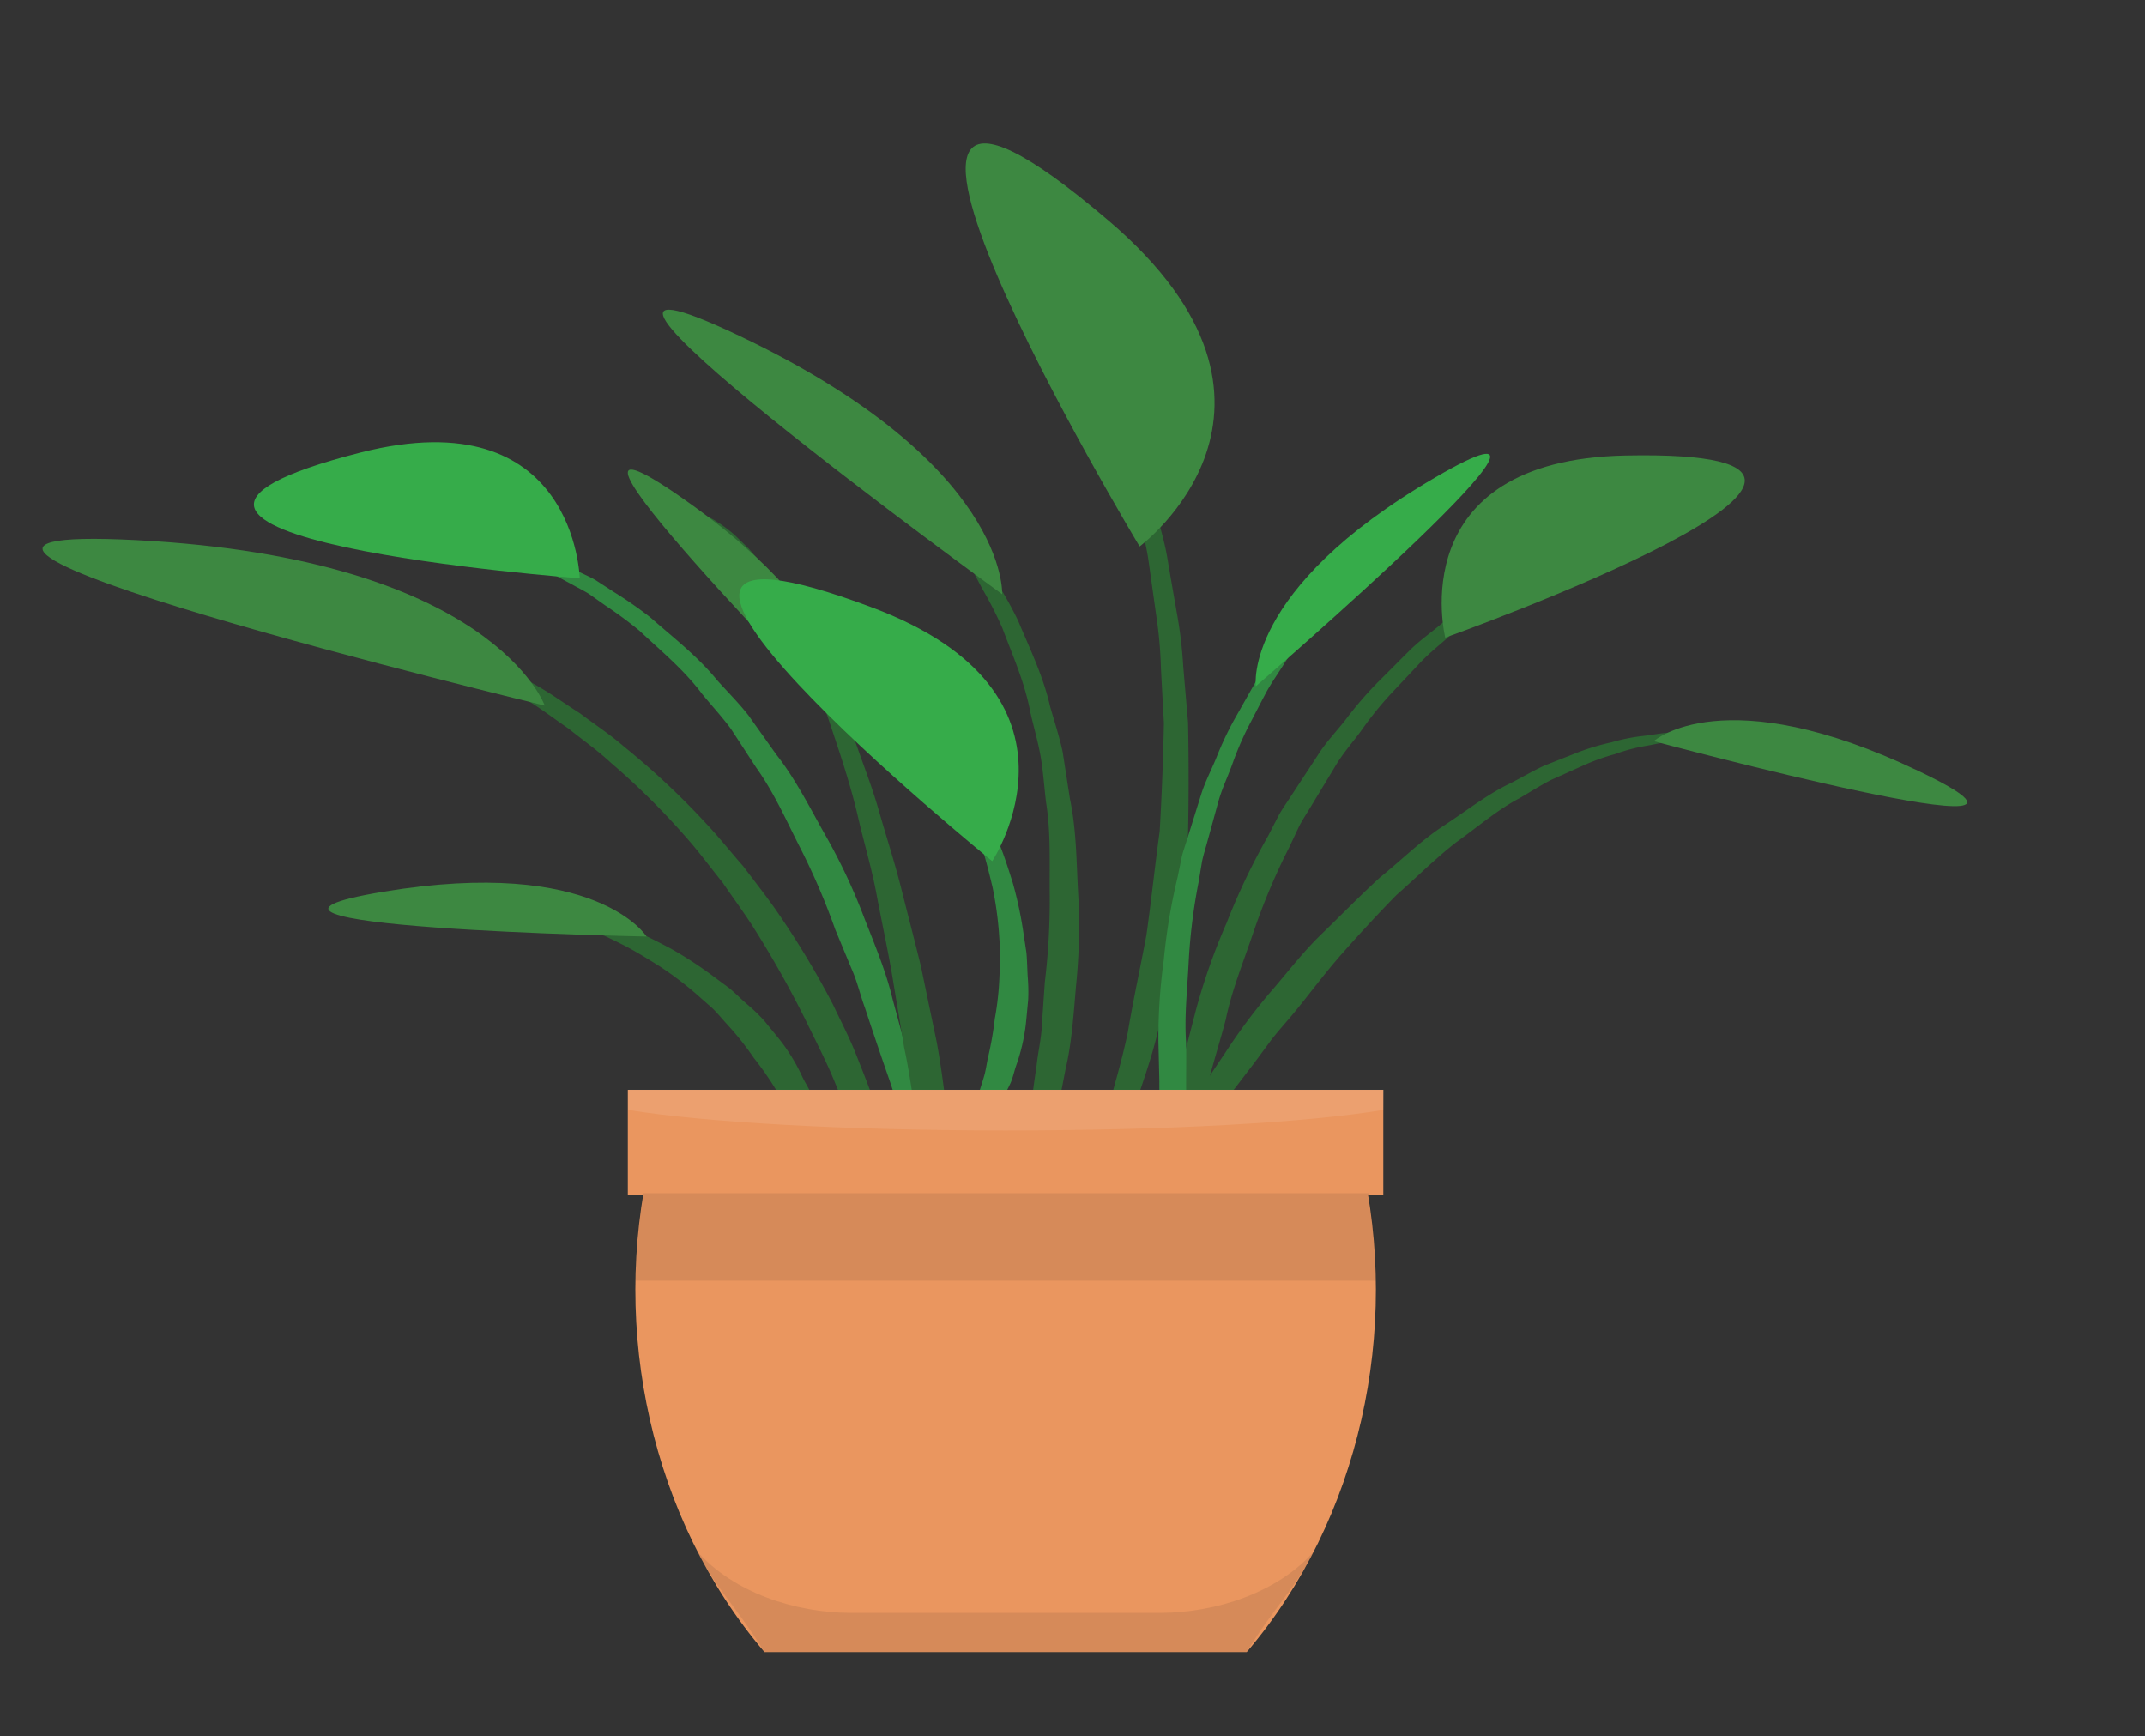 <svg xmlns="http://www.w3.org/2000/svg" xmlns:xlink="http://www.w3.org/1999/xlink" width="341" height="276" viewBox="0 0 341 276">
  <rect x="0" y="0" width="341" height="276" fill="#333333" stroke="none"/>
  <defs>
    <style>
      .cls-1 {
        fill: none;
      }

      .cls-2 {
        isolation: isolate;
      }

      .cls-3 {
        fill: #2d6633;
      }

      .cls-4 {
        fill: #3d8841;
      }

      .cls-5 {
        fill: #318942;
      }

      .cls-6 {
        fill: #36ac4a;
      }

      .cls-7 {
        fill: #ea965f;
      }

      .cls-10, .cls-8 {
        mix-blend-mode: multiply;
      }

      .cls-10, .cls-11, .cls-8 {
        opacity: 0.1;
      }

      .cls-10, .cls-9 {
        fill: #221f1f;
      }

      .cls-11 {
        mix-blend-mode: screen;
      }

      .cls-12 {
        fill: #fff;
      }

      .cls-13 {
        clip-path: url(#clip-path);
      }

      .cls-14 {
        opacity: 0.26;
      }
    </style>
    <clipPath id="clip-path">
      <rect class="cls-1" x="-1700" y="-624" width="1600" height="900"/>
    </clipPath>
  </defs>
  <g class="cls-2">
    <g id="Layer_1" data-name="Layer 1">
      <g>
        <g>
          <g>
            <path class="cls-3" d="M27.9,92.27a68.43,68.43,0,0,1,8,.84,121.5,121.5,0,0,1,20.67,5.08,133.7,133.7,0,0,1,13.16,5.33,124,124,0,0,1,13.83,7.64c2.36,1.39,4.56,3.11,6.88,4.69,2.19,1.78,4.54,3.4,6.64,5.36a117.53,117.53,0,0,1,12.31,12.24c1.91,2.19,3.64,4.54,5.46,6.79,1.63,2.39,3.35,4.7,4.89,7.11A165.23,165.23,0,0,1,128,162c1.19,2.45,2.4,4.84,3.5,7.22s2,4.8,3,7.08,1.76,4.62,2.61,6.82,1.61,4.36,2.22,6.47,1.31,4.09,2,6,1,3.76,1.54,5.48c.95,3.45,1.81,6.46,2.37,9,1.18,5,1.95,7.9,1.95,7.9l.47-.07s-.22-2.95-.76-8.13a89.67,89.67,0,0,0-1.35-9.29A117,117,0,0,0,143,188.49c-.51-2.18-1.14-4.43-1.9-6.73s-1.4-4.72-2.29-7.13-1.86-4.89-2.87-7.4-2.31-5-3.5-7.52a138.27,138.27,0,0,0-8.95-14.87c-1.68-2.43-3.55-4.77-5.34-7.16-2-2.26-3.84-4.61-5.9-6.79a123.07,123.07,0,0,0-13.05-12.22c-2.23-1.94-4.69-3.54-7-5.29-2.44-1.55-4.74-3.23-7.2-4.59a118.24,118.24,0,0,0-14.37-7.33,133.28,133.28,0,0,0-13.57-4.87,123.36,123.36,0,0,0-21.07-4.28,71.61,71.61,0,0,0-8.15-.52Z"/>
            <path class="cls-4" d="M86.6,112.15S78.36,88.81,21.79,85.86,86.6,112.15,86.6,112.15Z"/>
          </g>
          <g>
            <path class="cls-3" d="M125.16,65.72a43.18,43.18,0,0,1,6.2,2.7,60.1,60.1,0,0,1,6.55,4.16l1.88,1.35,1.85,1.61a50.54,50.54,0,0,1,3.88,3.57l3.85,4.24c1.25,1.52,2.35,3.26,3.59,5,.58.87,1.26,1.69,1.8,2.63s1,1.9,1.55,2.87a62.26,62.26,0,0,1,3.05,6c1.6,4.29,3.55,8.6,4.44,13.36.53,2.34,1.22,4.66,1.63,7s.57,4.84.86,7.27c.79,4.82.54,9.75.59,14.55a108.76,108.76,0,0,1-.78,14.1q-.24,3.44-.46,6.75c-.09,2.21-.62,4.33-.84,6.43-.61,4.17-1.14,8.14-1.59,11.81s-1.26,7-1.76,9.95-1.06,5.54-1.4,7.69c-.75,4.28-1.1,6.77-1.1,6.77l.46.13s.88-2.33,2.27-6.46c.72-2.06,1.54-4.59,2.44-7.49l1.46-4.64a34.33,34.33,0,0,0,1.39-5.2c.79-3.66,1.61-7.66,2.42-11.89,1-4.2,1.28-8.77,1.69-13.47A93.29,93.29,0,0,0,171.4,142c-.28-5-.26-10-1.3-15q-.58-3.73-1.16-7.47c-.52-2.45-1.32-4.85-2-7.24-1.1-4.87-3.28-9.3-5.1-13.66a62.71,62.71,0,0,0-3.39-6.09l-1.71-2.91c-.59-.94-1.33-1.76-2-2.63-1.37-1.69-2.58-3.42-4-4.92l-4.17-4.17a52.34,52.34,0,0,0-4.14-3.46l-2-1.56-2-1.28a60.84,60.84,0,0,0-6.86-3.9,42.66,42.66,0,0,0-6.43-2.44Z"/>
            <path class="cls-4" d="M159.32,94.45s1.07-20.72-41.82-41.09S159.32,94.45,159.32,94.45Z"/>
          </g>
          <g>
            <path class="cls-5" d="M55.9,85a42.56,42.56,0,0,1,6.75-.34,57.87,57.87,0,0,1,7.72.81l2.29.37,2.37.62A49.73,49.73,0,0,1,80.09,88L85.42,90c1.81.81,3.56,1.88,5.42,2.84.91.52,1.89,1,2.78,1.55l2.67,1.89a64.8,64.8,0,0,1,5.4,4c3.34,3.14,7,6.13,9.91,10,1.52,1.86,3.17,3.63,4.61,5.59l4,6.13c2.86,4,4.82,8.48,7,12.76a108.89,108.89,0,0,1,5.58,13l2.59,6.24c.9,2,1.37,4.16,2.11,6.14,1.31,4,2.6,7.79,3.82,11.28s2,6.81,2.86,9.69,1.51,5.44,2.16,7.52c1.24,4.17,2,6.55,2,6.55l.48-.09s-.25-2.47-.85-6.79c-.27-2.17-.66-4.8-1.15-7.8q-.34-2.26-.75-4.8a35.2,35.2,0,0,0-1.07-5.27c-.92-3.64-2-7.58-3.12-11.73-1-4.22-2.76-8.42-4.48-12.81a92.69,92.69,0,0,0-6.19-13.16c-2.45-4.32-4.68-8.85-7.82-12.84L119,113.73c-1.55-2-3.33-3.75-5-5.62-3.15-3.86-7.08-6.86-10.64-10a64.58,64.58,0,0,0-5.75-4l-2.83-1.84c-.94-.58-2-1-2.94-1.48-2-.9-3.83-1.91-5.73-2.64L80.6,86.36a52.44,52.44,0,0,0-5.26-1.26l-2.45-.51-2.35-.26a58.89,58.89,0,0,0-7.89-.45,44.08,44.08,0,0,0-6.84.67Z"/>
            <path class="cls-6" d="M92.16,91.92s-.66-28.66-34.81-20C4.4,85.41,92.16,91.92,92.16,91.92Z"/>
          </g>
          <g>
            <path class="cls-3" d="M157.22,27.73a77.56,77.56,0,0,1,4.62,6.54c1.32,2.18,3,4.78,4.65,7.94q1.23,2.35,2.63,5,1.23,2.73,2.59,5.71c.95,2,1.74,4.1,2.56,6.3s1.76,4.45,2.49,6.84c1.38,4.8,3.14,9.76,4.15,15.12.54,2.67,1.31,5.33,1.7,8.1s.78,5.57,1.18,8.4a67.56,67.56,0,0,1,.77,8.56q.23,4.32.47,8.66c-.11,5.78-.34,11.57-.67,17.24-.78,5.64-1.35,11.21-2.12,16.56-1,5.32-2.12,10.44-2.94,15.35-1,4.88-2.44,9.37-3.5,13.59-.59,2.09-1.09,4.13-1.56,6.06s-1.2,3.68-1.73,5.37c-1.17,3.34-2.16,6.28-2.93,8.72-1.6,4.86-2.44,7.69-2.44,7.69l.44.2s1.34-2.6,3.56-7.24c1.14-2.31,2.46-5.14,3.94-8.42a81.55,81.55,0,0,0,4.35-11.25c1.32-4.22,3.08-8.71,4.35-13.63s2.21-10.22,3.39-15.65c.68-5.51,1.17-11.24,1.7-17,.12-5.83.12-11.76,0-17.67-.26-3-.51-5.9-.76-8.83a70.14,70.14,0,0,0-1.05-8.72c-.5-2.86-1-5.71-1.47-8.52s-1.34-5.5-2-8.19a148.71,148.71,0,0,0-4.72-15.22c-.84-2.39-1.91-4.61-2.81-6.82s-1.8-4.32-2.85-6.26l-2.85-5.66-2.86-4.94c-1.77-3.11-3.59-5.66-5-7.8a80,80,0,0,0-4.93-6.4Z"/>
            <path class="cls-4" d="M181.17,86.86S211,64.71,176.25,35.08C122.38-10.85,181.17,86.86,181.17,86.86Z"/>
          </g>
          <g>
            <path class="cls-3" d="M111.75,82.35a7.91,7.91,0,0,1,1.31.68,20.47,20.47,0,0,1,3.27,2.68l2,2.23,2.16,2.87a65,65,0,0,1,4.38,7.4c1.54,2.75,2.81,5.94,4.25,9.26s2.65,7,3.88,10.71,2.47,7.65,3.41,11.71,2.16,8.09,2.94,12.26,1.68,8.28,2.4,12.38l2,12.05c.86,3.87,1.27,7.7,2,11.26s1.3,7,1.95,10.08,1.12,6,1.59,8.54.92,4.77,1.34,6.59c.79,3.65,1.33,5.73,1.33,5.73l.5-.05s0-2.14-.06-5.88c0-1.87-.1-4.14-.25-6.74s-.22-5.54-.46-8.73-.68-6.63-1.13-10.28-.91-7.48-1.64-11.42l-2.52-12.1c-1-4.1-2.09-8.24-3.13-12.38s-2.38-8.23-3.53-12.27-2.71-7.92-4-11.72c-1.44-3.75-2.94-7.34-4.47-10.69s-3.14-6.45-4.88-9.18a67.44,67.44,0,0,0-4.92-7.28l-2.39-2.8-2.24-2.18a21.75,21.75,0,0,0-3.56-2.57,8.46,8.46,0,0,0-1.44-.64Z"/>
            <path class="cls-4" d="M134.68,115.23s3.41-15.4-26.21-36.06S134.68,115.23,134.68,115.23Z"/>
          </g>
          <g>
            <path class="cls-3" d="M75.64,142.4a69,69,0,0,1,11.84,2.91,85.42,85.42,0,0,1,11.43,4.81c2,1,4,2.25,6,3.5a56,56,0,0,1,5.68,4.29l2.67,2.35c.84.83,1.59,1.75,2.37,2.6a47,47,0,0,1,4.22,5.31,51.33,51.33,0,0,1,3.61,5.2c.55.85,1.15,1.65,1.62,2.48l1.28,2.46c.78,1.59,1.74,3,2.28,4.34s1.08,2.54,1.54,3.52c.88,2,1.47,3.09,1.47,3.09l.47-.09s-.05-1.24-.3-3.43c-.11-1.1-.28-2.44-.51-4a39.85,39.85,0,0,0-1.43-5c-.31-.91-.62-1.86-.95-2.84s-1-1.88-1.44-2.87a29.32,29.32,0,0,0-3.64-5.9l-2.32-2.84a27.66,27.66,0,0,0-2.69-2.61c-1-.85-1.85-1.73-2.82-2.55L113,154.89a62.21,62.21,0,0,0-6.34-4.1c-2.19-1.16-4.36-2.27-6.52-3.18a65.37,65.37,0,0,0-6.35-2.35c-2-.68-4-1.15-5.81-1.59a61.41,61.41,0,0,0-12.26-1.75Z"/>
            <path class="cls-4" d="M102.79,148.86s-7.93-12.76-41.85-7.12S102.79,148.86,102.79,148.86Z"/>
          </g>
          <g>
            <path class="cls-5" d="M144.89,112.49a68.56,68.56,0,0,1,6.34,10.41A82.67,82.67,0,0,1,156,134.36c.69,2.15,1.26,4.42,1.8,6.71a57.24,57.24,0,0,1,1,7.05l.24,3.55c0,1.18-.1,2.35-.15,3.51a47.12,47.12,0,0,1-.74,6.74,52.9,52.9,0,0,1-1.1,6.24c-.21,1-.34,2-.6,2.89s-.56,1.8-.82,2.65c-.57,1.69-.87,3.35-1.44,4.7s-1,2.56-1.38,3.58c-.76,2-1.14,3.23-1.14,3.23l.41.26s.83-.92,2.19-2.65c.7-.85,1.52-1.92,2.43-3.17a38.41,38.41,0,0,0,2.51-4.55c.42-.87.86-1.76,1.32-2.69s.66-2,1-3a30,30,0,0,0,1.57-6.76c.12-1.2.23-2.42.35-3.66a27.71,27.71,0,0,0-.07-3.75c-.07-1.25-.09-2.52-.2-3.79l-.57-3.77a61.89,61.89,0,0,0-1.61-7.37c-.74-2.37-1.5-4.69-2.39-6.86a63.44,63.44,0,0,0-2.85-6.13c-1-1.92-2-3.64-3-5.23a61.35,61.35,0,0,0-7.47-9.88Z"/>
            <path class="cls-6" d="M157.74,136.88s17.58-26.57-19.09-40.32C81.8,75.25,157.74,136.88,157.74,136.88Z"/>
          </g>
          <g>
            <path class="cls-3" d="M282.64,119.33a11.19,11.19,0,0,0-1.43-.65,23.67,23.67,0,0,0-4.23-1.3,40.8,40.8,0,0,0-6.83-.94l-4.25,0c-1.49,0-3,.36-4.68.54a29.22,29.22,0,0,0-5,1,38.23,38.23,0,0,0-5.26,1.56l-5.4,2.13c-1.8.82-3.54,1.85-5.36,2.79-3.74,1.77-7.06,4.42-10.68,6.78s-6.72,5.47-10.13,8.22c-3.22,2.94-6.26,6.07-9.36,9.07s-5.62,6.39-8.32,9.46a93.32,93.32,0,0,0-7,9.46c-2.1,3.09-4,6-5.8,8.78s-3,5.47-4.31,7.78-2.34,4.35-3.18,6.06c-1.73,3.37-2.63,5.34-2.63,5.34l.41.24s1.38-1.68,3.66-4.7,5.39-7.41,9.23-12.57c2-2.52,4.14-5.26,6.36-8.19,1.13-1.45,2.25-3,3.38-4.53s2.49-3,3.76-4.53c2.54-3.07,5-6.43,7.77-9.56s5.66-6.27,8.64-9.31c3.19-2.79,6.21-5.83,9.51-8.39,3.39-2.41,6.53-5.15,10.06-7,1.72-1,3.37-2.06,5.07-2.93l5.11-2.29a33.62,33.62,0,0,1,5-1.79,27.6,27.6,0,0,1,4.78-1.28c1.57-.26,3.06-.66,4.5-.77l4.11-.28a40.14,40.14,0,0,1,6.68.54,24.4,24.4,0,0,1,4.19,1,13.44,13.44,0,0,1,1.43.56Z"/>
            <path class="cls-4" d="M262.9,117.81s11.16-10.06,42.18,4.78S262.9,117.81,262.9,117.81Z"/>
          </g>
          <g>
            <path class="cls-3" d="M262.74,82.85A52.52,52.52,0,0,0,256,84.53a77.54,77.54,0,0,0-7.48,2.87,98.48,98.48,0,0,0-9.28,4.72c-3.16,2.13-6.8,4.18-10.12,7.06-1.67,1.41-3.55,2.71-5.17,4.35l-5,5a59.26,59.26,0,0,0-4.77,5.52c-1.51,2-3.27,3.76-4.62,5.89l-4.17,6.36c-.69,1.08-1.44,2.12-2.07,3.23l-1.76,3.41A106.42,106.42,0,0,0,195,146.7a99.27,99.27,0,0,0-4.92,14q-.9,3.48-1.76,6.84a48.76,48.76,0,0,0-1.45,6.59c-.64,4.34-1.2,8.45-1.68,12.24a74.7,74.7,0,0,0-.71,10.38c-.1,3.1-.16,5.8-.15,8,0,4.44,0,7,0,7l.48,0s.49-2.5,1.19-6.86c.38-2.18.78-4.82,1.19-7.85.22-1.52.45-3.13.69-4.82s.75-3.44,1.09-5.29c.79-3.67,1.61-7.65,2.43-11.85s2.27-8.49,3.46-13c.94-4.6,2.76-9.05,4.33-13.69a102.68,102.68,0,0,1,5.74-13.66l1.59-3.38c.58-1.1,1.27-2.13,1.9-3.19l3.83-6.33c1.23-2.12,2.88-3.92,4.28-5.87a55.16,55.16,0,0,1,4.45-5.53l4.7-5c1.53-1.65,3.3-3,4.87-4.43,3.1-3,6.56-5.14,9.56-7.39a95.24,95.24,0,0,1,8.9-5.06c2.69-1.44,5.21-2.33,7.23-3.19a54.43,54.43,0,0,1,6.6-2Z"/>
            <path class="cls-4" d="M229.76,101.35s-7.08-28.24,28.7-28.95C313.92,71.3,229.76,101.35,229.76,101.35Z"/>
          </g>
          <g>
            <path class="cls-5" d="M227.17,82.33a49.25,49.25,0,0,0-5.35,3c-1.58,1.15-3.59,2.43-5.65,4.23a84.75,84.75,0,0,0-6.74,6.22,83.89,83.89,0,0,0-6.89,8.41c-1.08,1.59-2.36,3.14-3.34,4.92l-3.06,5.41a51.62,51.62,0,0,0-2.73,5.82c-.81,2-1.88,4-2.51,6.1l-2,6.4c-.32,1.07-.71,2.14-1,3.23l-.68,3.31A94.92,94.92,0,0,0,185,152.69a89.08,89.08,0,0,0-.84,13c.05,2.12.1,4.19.15,6.23a42.57,42.57,0,0,0,.35,5.93c.5,3.84,1,7.45,1.5,10.78a65.58,65.58,0,0,0,1.88,9c.66,2.65,1.26,4.95,1.79,6.83,1,3.77,1.68,5.9,1.68,5.9l.42-.1s-.19-2.24-.64-6.1c-.2-1.94-.49-4.28-.86-6.95-.18-1.33-.37-2.75-.57-4.25s-.19-3.09-.34-4.74c-.21-3.3-.47-6.87-.78-10.63s-.1-7.75-.18-11.85c-.29-4.12.18-8.34.4-12.65a90.71,90.71,0,0,1,1.6-12.95l.54-3.25c.23-1.07.57-2.1.85-3.16.58-2.1,1.16-4.2,1.73-6.28s1.51-4,2.23-6a49.32,49.32,0,0,1,2.45-5.76c.94-1.82,1.87-3.62,2.79-5.37s2.08-3.31,3.06-4.93a83.27,83.27,0,0,1,6.34-8.55,86.16,86.16,0,0,1,6.33-6.42c2-1.87,3.87-3.22,5.38-4.43a49.33,49.33,0,0,1,5.12-3.26Z"/>
            <path class="cls-6" d="M199.64,109.08s-2.11-15.32,28.47-33.16S199.64,109.08,199.64,109.08Z"/>
          </g>
        </g>
        <g>
          <rect class="cls-7" x="99.81" y="173.22" width="120.1" height="16.71" transform="translate(319.72 363.16) rotate(180)"/>
          <g>
            <path class="cls-7" d="M103.37,184.31h113c6.31,27-.1,57.12-18.18,78.3H121.54C103.47,241.43,97.06,211.28,103.37,184.31Z"/>
            <g class="cls-8">
              <path class="cls-9" d="M135.33,256.37h49.06c8.83,0,18.75-3.19,24.59-9.87-3.73,6.94-6,8.36-10.8,16.11H121.54c-4.81-7.75-7.07-9.17-10.79-16.11C116.59,253.18,126.5,256.37,135.33,256.37Z"/>
            </g>
            <path class="cls-10" d="M101,203.56a77.07,77.07,0,0,1,1.18-13.9H217.58a77.07,77.07,0,0,1,1.18,13.9Z"/>
          </g>
          <g class="cls-11">
            <path class="cls-12" d="M219.91,176.42c-11.88,2-34.31,3.27-60,3.27s-48.16-1.32-60.05-3.27v-3.2h120.1Z"/>
          </g>
        </g>
      </g>
    </g>
  </g>
</svg>
